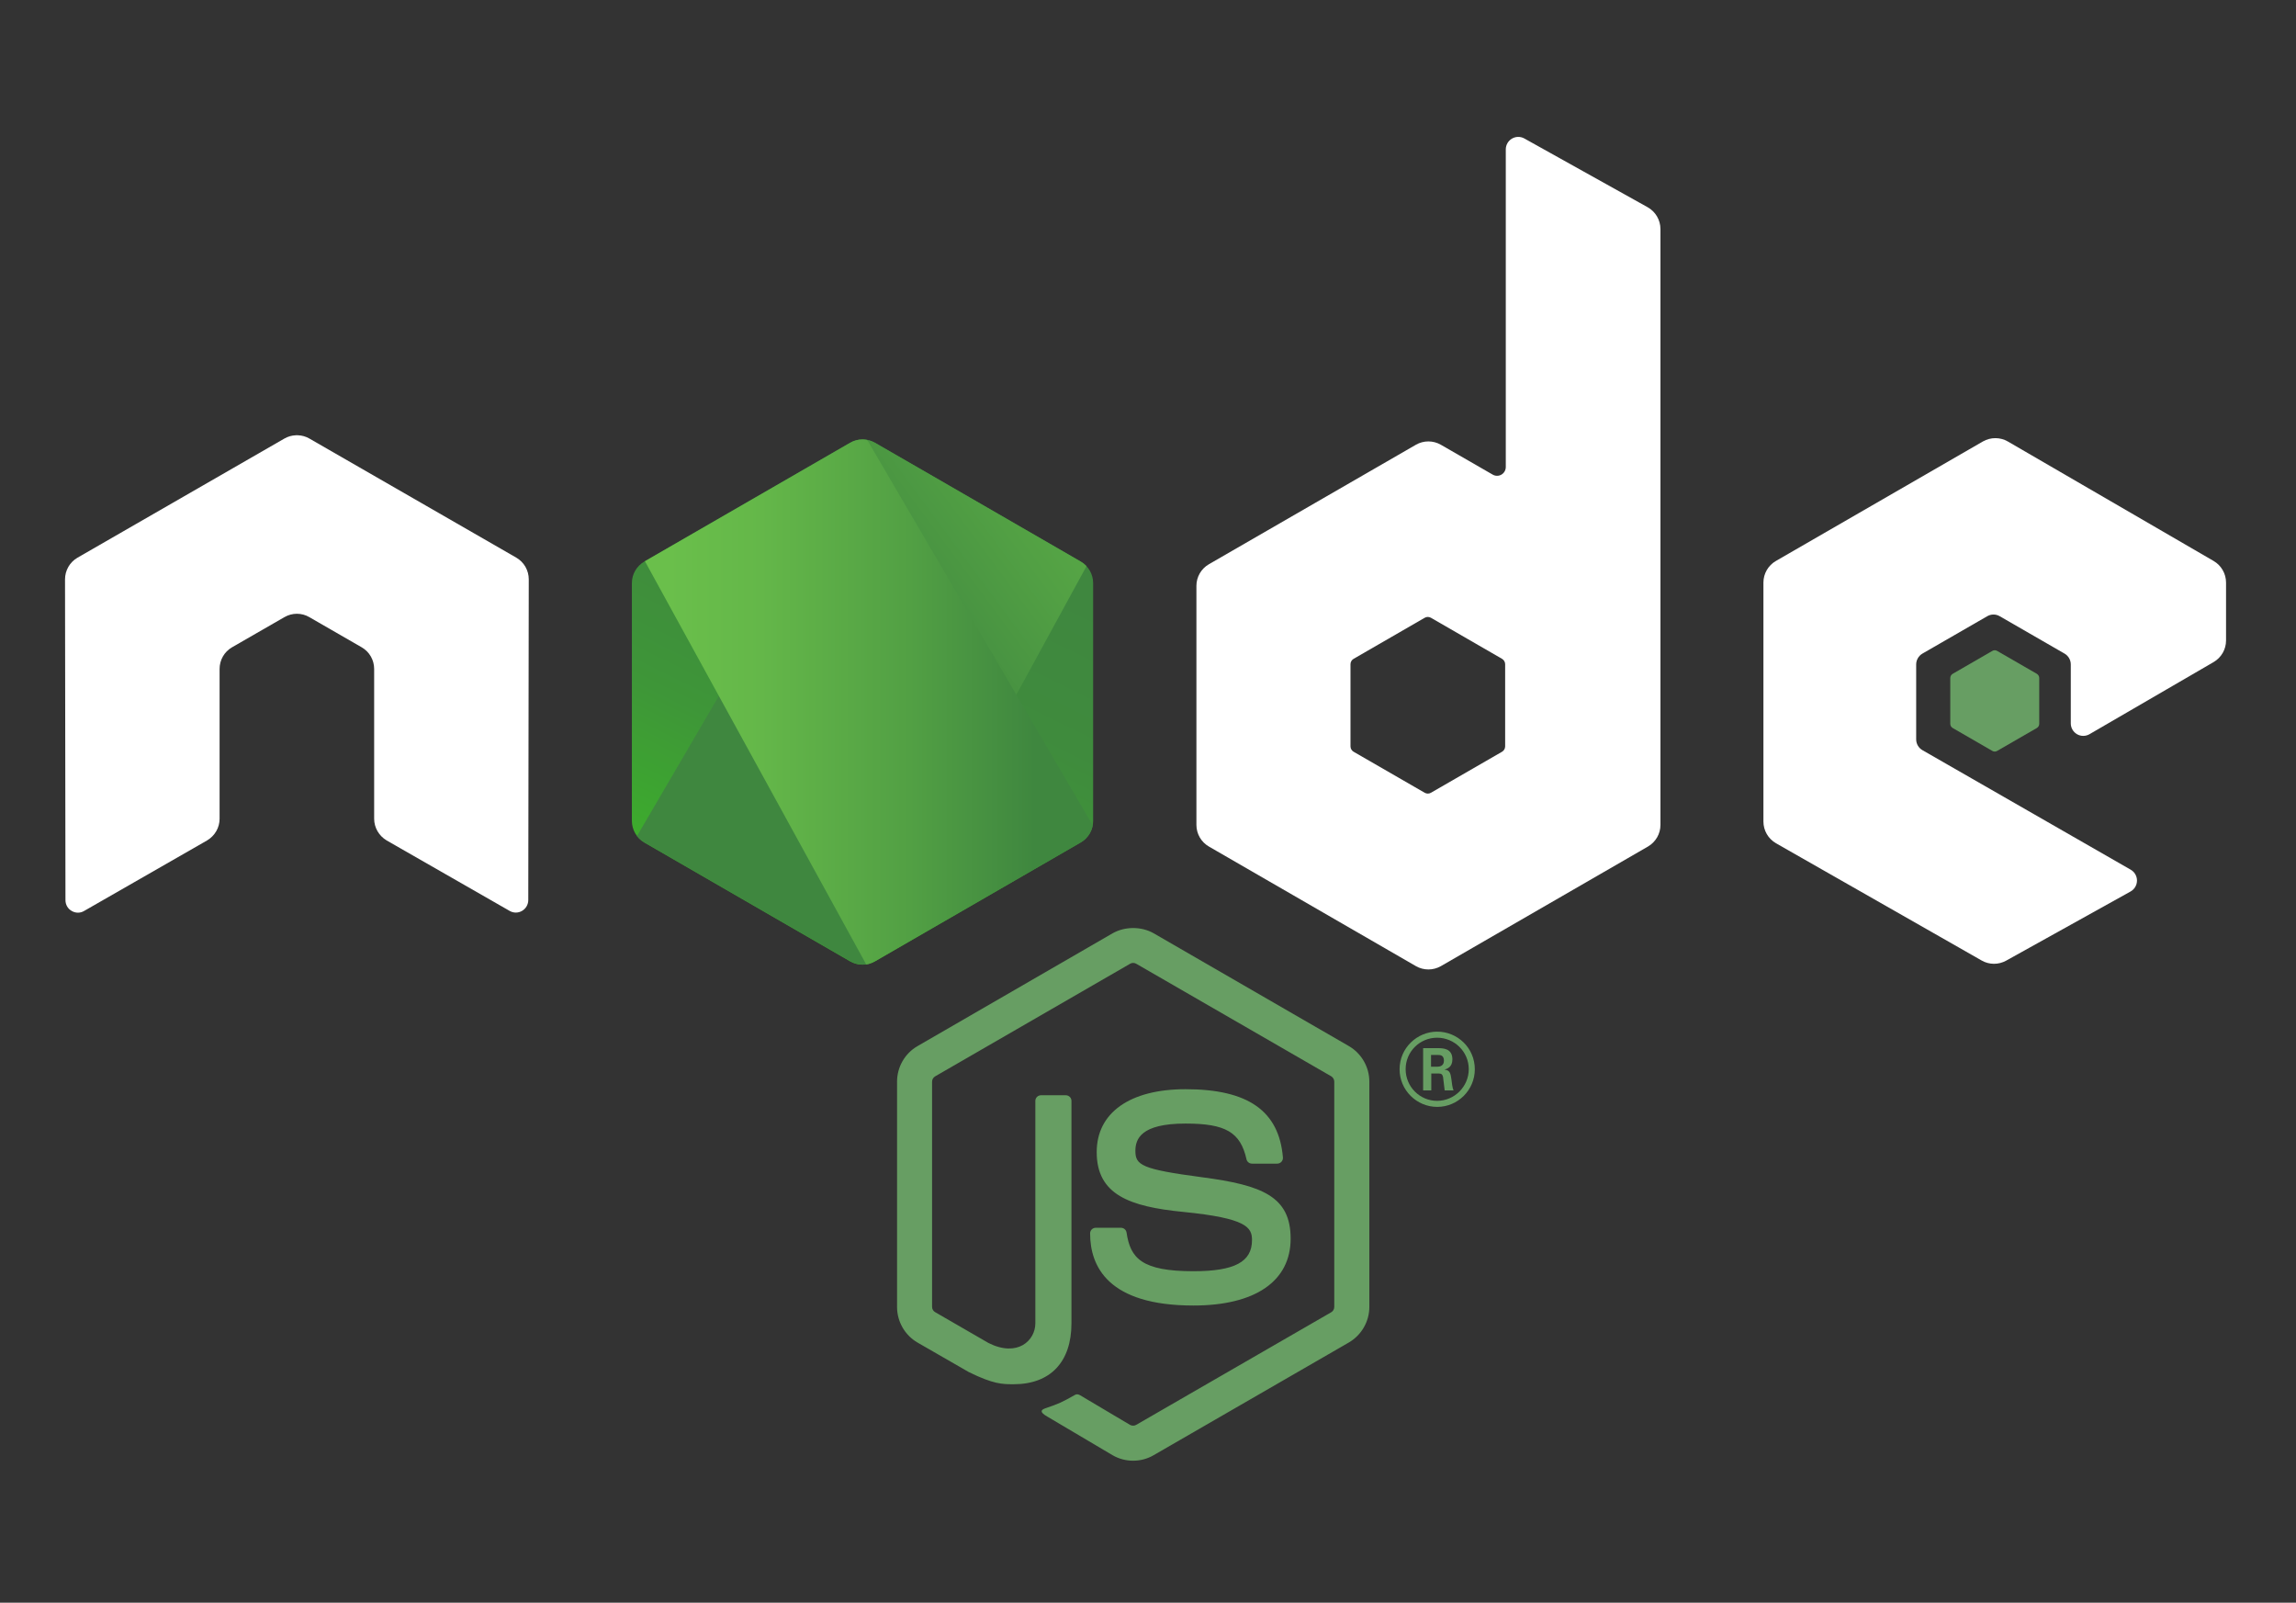 <svg enable-background="new 0 0 470 328" viewBox="0 0 470 328" xmlns="http://www.w3.org/2000/svg" xmlns:xlink="http://www.w3.org/1999/xlink"><rect x="0" y="0" width="470" height="328" fill="#333333" stroke="none"/><defs><path id="a" d="m179.12 90.61c-1.57-.91-3.51-.91-5.09 0l-42.13 24.31c-1.58.91-2.55 2.59-2.55 4.41v48.67c0 1.82.97 3.5 2.54 4.41l42.13 24.33c1.58.91 3.52.91 5.09 0l42.12-24.33c1.57-.91 2.54-2.59 2.54-4.41v-48.67c0-1.82-.97-3.5-2.55-4.41z"/><linearGradient id="b"><stop offset="0" stop-color="#3f873f"/><stop offset=".33" stop-color="#3f8b3d"/><stop offset=".637" stop-color="#3e9638"/><stop offset=".934" stop-color="#3da92e"/><stop offset="1" stop-color="#3dae2b"/></linearGradient><linearGradient id="c" gradientUnits="userSpaceOnUse" x1="193.702" x2="155.637" xlink:href="#b" y1="108.715" y2="186.367"/><clipPath id="d"><use xlink:href="#a"/></clipPath><linearGradient id="e" gradientUnits="userSpaceOnUse" x1="170.158" x2="276.965" y1="149.353" y2="70.439"><stop offset=".138" stop-color="#3f873f"/><stop offset=".402" stop-color="#52a044"/><stop offset=".713" stop-color="#64b749"/><stop offset=".908" stop-color="#6abf4b"/></linearGradient><linearGradient id="f"><stop offset=".092" stop-color="#6abf4b"/><stop offset=".287" stop-color="#64b749"/><stop offset=".598" stop-color="#52a044"/><stop offset=".862" stop-color="#3f873f"/></linearGradient><linearGradient id="g" gradientUnits="userSpaceOnUse" x1="127.862" x2="225.279" xlink:href="#f" y1="81.834" y2="81.834"/><linearGradient id="h" gradientUnits="userSpaceOnUse" x1="127.862" x2="225.279" xlink:href="#f" y1="143.651" y2="143.651"/><linearGradient id="i" gradientUnits="userSpaceOnUse" x1="127.862" x2="225.279" xlink:href="#f" y1="171.462" y2="171.462"/><linearGradient id="j" gradientUnits="userSpaceOnUse" x1="127.862" x2="225.279" xlink:href="#f" y1="184.032" y2="184.032"/><linearGradient id="k" gradientUnits="userSpaceOnUse" x1="239.472" x2="179.391" xlink:href="#b" y1="106.412" y2="228.977"/></defs><g fill="#679e63"><path d="m231.95 298.94c-1.46 0-2.91-.38-4.19-1.12l-13.34-7.89c-1.99-1.11-1.02-1.51-.36-1.74 2.66-.92 3.19-1.13 6.03-2.74.3-.17.69-.1.99.08l10.25 6.08c.37.21.9.21 1.24 0l39.95-23.06c.37-.21.61-.64.61-1.08v-46.1c0-.45-.24-.87-.62-1.1l-39.93-23.04c-.37-.22-.86-.22-1.23 0l-39.92 23.05c-.39.22-.63.66-.63 1.09v46.1c0 .44.25.86.63 1.07l10.94 6.32c5.94 2.97 9.57-.53 9.57-4.04v-45.52c0-.64.52-1.15 1.16-1.15h5.07c.63 0 1.16.51 1.16 1.15v45.52c0 7.92-4.32 12.47-11.83 12.47-2.31 0-4.13 0-9.2-2.5l-10.48-6.03c-2.59-1.5-4.19-4.29-4.19-7.29v-46.1c0-3 1.6-5.79 4.19-7.28l39.94-23.09c2.53-1.43 5.89-1.43 8.4 0l39.95 23.08c2.59 1.5 4.2 4.29 4.2 7.28v46.1c0 3-1.61 5.78-4.2 7.29l-39.95 23.06c-1.28.75-2.73 1.13-4.21 1.13z"/><path d="m244.29 267.18c-17.48 0-21.14-8.02-21.14-14.76 0-.64.51-1.15 1.15-1.15h5.16c.58 0 1.06.41 1.15.98.78 5.26 3.1 7.91 13.68 7.91 8.42 0 12-1.9 12-6.37 0-2.57-1.02-4.48-14.1-5.77-10.93-1.08-17.69-3.5-17.69-12.24 0-8.06 6.79-12.87 18.19-12.87 12.8 0 19.13 4.44 19.93 13.97.03.33-.09.64-.31.89-.22.23-.52.37-.85.37h-5.18c-.54 0-1.01-.38-1.12-.9-1.24-5.53-4.27-7.3-12.48-7.3-9.19 0-10.26 3.2-10.26 5.6 0 2.91 1.26 3.75 13.67 5.39 12.28 1.62 18.11 3.92 18.11 12.55.01 8.72-7.25 13.7-19.91 13.7z"/><path d="m301.9 218.83c0 4.24-3.46 7.7-7.7 7.7-4.2 0-7.7-3.42-7.7-7.7 0-4.36 3.59-7.7 7.7-7.7 4.16 0 7.7 3.34 7.7 7.7zm-14.16-.02c0 3.59 2.89 6.48 6.44 6.48 3.59 0 6.48-2.95 6.48-6.48 0-3.58-2.93-6.44-6.48-6.44-3.5 0-6.44 2.81-6.44 6.44zm3.57-4.3h2.98c1.02 0 3.02 0 3.02 2.28 0 1.59-1.02 1.91-1.63 2.12 1.18.08 1.26.86 1.43 1.96.08.69.21 1.87.45 2.28h-1.83c-.04-.41-.33-2.61-.33-2.73-.12-.49-.29-.73-.9-.73h-1.51v3.46h-1.67v-8.64zm1.63 3.79h1.34c1.1 0 1.3-.77 1.3-1.22 0-1.18-.82-1.18-1.26-1.18h-1.38z"/></g><g clip-rule="evenodd" fill-rule="evenodd"><g fill="#fff"><path d="m108.24 118.57c0-1.84-.97-3.53-2.56-4.45l-42.35-24.37c-.72-.42-1.52-.64-2.33-.67-.07 0-.38 0-.44 0-.81.03-1.61.25-2.34.67l-42.35 24.38c-1.58.91-2.56 2.6-2.56 4.45l.09 65.64c0 .91.47 1.76 1.28 2.21.79.47 1.76.47 2.54 0l25.17-14.43c1.59-.95 2.56-2.61 2.56-4.44v-30.66c0-1.83.97-3.52 2.55-4.43l10.72-6.17c.8-.46 1.67-.69 2.56-.69.87 0 1.77.23 2.54.69l10.71 6.17c1.59.91 2.56 2.6 2.56 4.43v30.66c0 1.82.98 3.5 2.56 4.44l25.16 14.41c.79.47 1.77.47 2.56 0 .78-.45 1.27-1.3 1.27-2.21z"/><path d="m312.04 28.34c-.79-.44-1.76-.43-2.54.03s-1.26 1.3-1.26 2.21v65c0 .64-.34 1.23-.89 1.55s-1.24.32-1.79 0l-10.61-6.11c-1.58-.91-3.53-.91-5.11 0l-42.37 24.45c-1.58.91-2.56 2.6-2.56 4.43v48.92c0 1.83.98 3.52 2.56 4.43l42.37 24.47c1.58.91 3.53.91 5.12 0l42.38-24.47c1.58-.92 2.56-2.6 2.56-4.43v-121.94c0-1.85-1-3.56-2.62-4.47zm-3.93 124.4c0 .46-.24.88-.64 1.11l-14.55 8.39c-.39.23-.88.23-1.28 0l-14.55-8.39c-.4-.23-.64-.65-.64-1.11v-16.8c0-.46.24-.88.64-1.11l14.55-8.4c.4-.23.88-.23 1.28 0l14.55 8.4c.39.23.64.65.64 1.11z"/><path d="m453.13 135.5c1.58-.92 2.55-2.6 2.55-4.42v-11.85c0-1.82-.97-3.51-2.55-4.43l-42.1-24.44c-1.58-.92-3.54-.92-5.13-.01l-42.36 24.45c-1.58.91-2.56 2.6-2.56 4.43v48.9c0 1.84.99 3.54 2.58 4.45l42.09 23.99c1.55.89 3.45.9 5.02.03l25.46-14.15c.81-.45 1.31-1.3 1.32-2.22s-.48-1.78-1.28-2.24l-42.63-24.46c-.8-.46-1.29-1.3-1.29-2.22v-15.33c0-.91.49-1.76 1.28-2.22l13.27-7.65c.79-.46 1.76-.46 2.55 0l13.27 7.65c.79.46 1.28 1.3 1.28 2.22v12.06c0 .92.49 1.76 1.28 2.22s1.77.45 2.56-.01z"/></g><path d="m407.84 133.21c.3-.18.68-.18.98 0l8.13 4.69c.3.18.49.5.49.85v9.39c0 .35-.19.67-.49.85l-8.13 4.69c-.3.18-.68.18-.98 0l-8.12-4.69c-.3-.18-.49-.5-.49-.85v-9.39c0-.35.19-.67.49-.85z" fill="#679e63"/><use fill="url(#c)" xlink:href="#a"/></g><g clip-path="url(#d)"><path d="m173.94 90.61-42.22 24.31c-1.58.91-2.72 2.59-2.72 4.41v48.67c0 1.2.51 2.34 1.31 3.24l47.44-81.15c-1.27-.32-2.65-.15-3.81.52z" fill="none"/><path d="m177.99 197.23c.41-.11.81-.28 1.19-.49l42.18-24.33c1.57-.91 2.65-2.59 2.65-4.41v-48.67c0-1.34-.6-2.6-1.54-3.53z" fill="none"/><path d="m221.33 114.92-42.25-24.31c-.42-.24-.86-.41-1.32-.53l-47.44 81.15c.41.46.89.86 1.42 1.17l42.32 24.33c1.2.69 2.62.85 3.93.49l44.47-81.44c-.34-.32-.72-.62-1.13-.86z" fill="url(#e)"/></g><g clip-path="url(#d)"><path d="m224 168v-48.67c0-1.82-1.1-3.5-2.67-4.41l-42.25-24.31c-.49-.28-1.01-.46-1.55-.57l46.32 79.13c.09-.38.15-.78.15-1.17z" fill="none"/><path d="m131.72 114.92c-1.58.91-2.72 2.59-2.72 4.41v48.67c0 1.82 1.16 3.5 2.73 4.41l42.32 24.33c1 .57 2.15.78 3.26.63l-45.34-82.59z" fill="none"/><path d="m172.63 81.67-.58.33h.77z" fill="url(#g)"/><path d="m221.35 172.4c1.23-.71 2.14-1.89 2.49-3.24l-46.32-79.13c-1.21-.24-2.49-.06-3.58.57l-41.97 24.17 45.34 82.59c.65-.09 1.28-.3 1.86-.63z" fill="url(#h)"/><path d="m225.28 171.62-.28-.48v.64z" fill="url(#i)"/><path d="m221.35 172.4-42.18 24.33c-.58.33-1.21.54-1.86.63l.84 1.53 46.85-27.11v-.64l-1.16-1.98c-.35 1.35-1.26 2.53-2.49 3.24z" fill="url(#j)"/><path d="m221.35 172.4-42.18 24.33c-.58.33-1.21.54-1.86.63l.84 1.53 46.85-27.11v-.64l-1.16-1.98c-.35 1.35-1.26 2.53-2.49 3.24z" fill="url(#k)"/></g></svg>